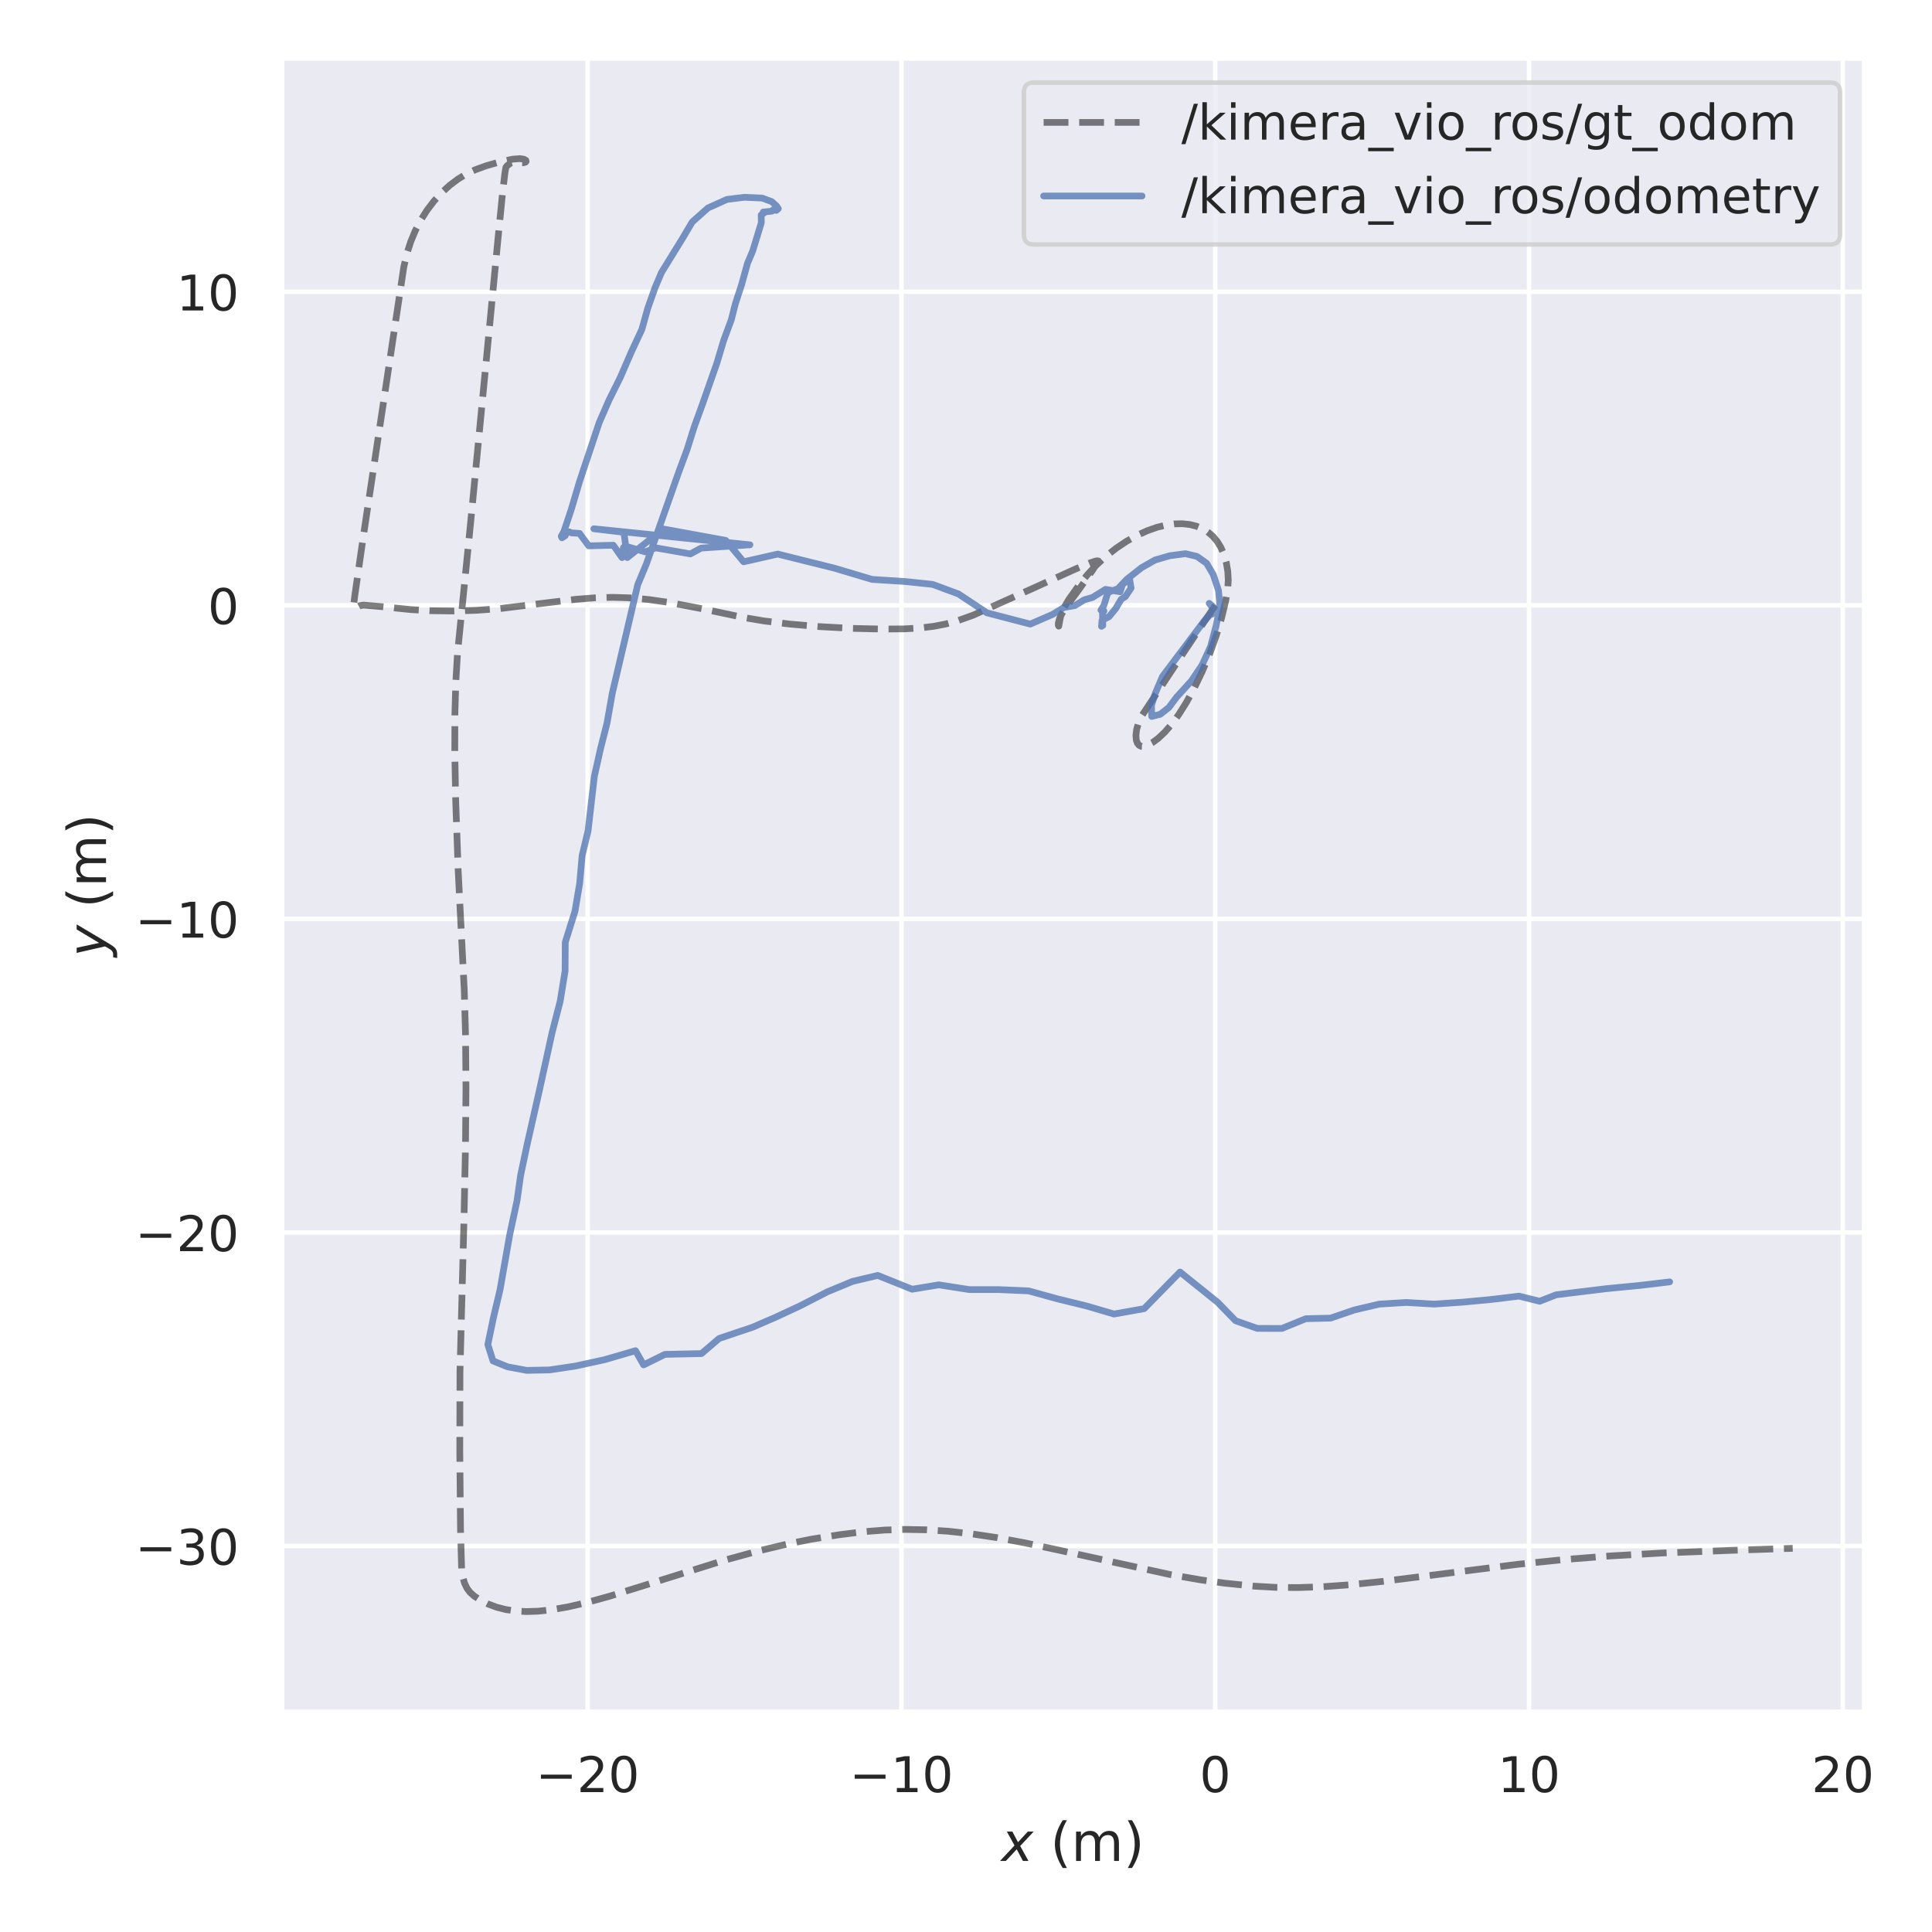 <?xml version="1.0" encoding="utf-8" standalone="no"?>
<!DOCTYPE svg PUBLIC "-//W3C//DTD SVG 1.1//EN"
  "http://www.w3.org/Graphics/SVG/1.1/DTD/svg11.dtd">
<!-- Created with matplotlib (https://matplotlib.org/) -->
<svg height="432pt" version="1.1" viewBox="0 0 432 432" width="432pt" xmlns="http://www.w3.org/2000/svg" xmlns:xlink="http://www.w3.org/1999/xlink">
 <defs>
  <style type="text/css">*{stroke-linecap:butt;stroke-linejoin:round;}</style>
 </defs>
 <g id="figure_1">
  <g id="patch_1">
   <path d="M 0 432 
L 432 432 
L 432 0 
L 0 0 
z
" style="fill:#ffffff;"/>
  </g>
  <g id="axes_1">
   <g id="patch_2">
    <path d="M 62.955 382.86 
L 416.945 382.86 
L 416.945 12.96 
L 62.955 12.96 
z
" style="fill:#eaeaf2;"/>
   </g>
   <g id="matplotlib.axis_1">
    <g id="xtick_1">
     <g id="line2d_1">
      <path clip-path="url(#p42736954c5)" d="M 131.399 382.86 
L 131.399 12.96 
" style="fill:none;stroke:#ffffff;stroke-linecap:round;"/>
     </g>
     <g id="text_1">
      <!-- −20 -->
      <g style="fill:#262626;" transform="translate(119.792 400.718)scale(0.11 -0.11)">
       <defs>
        <path d="M 10.594 35.5 
L 73.188 35.5 
L 73.188 27.203 
L 10.594 27.203 
z
" id="DejaVuSans-8722"/>
        <path d="M 19.188 8.297 
L 53.609 8.297 
L 53.609 0 
L 7.328 0 
L 7.328 8.297 
Q 12.938 14.109 22.625 23.891 
Q 32.328 33.688 34.812 36.531 
Q 39.547 41.844 41.422 45.531 
Q 43.312 49.219 43.312 52.781 
Q 43.312 58.594 39.234 62.25 
Q 35.156 65.922 28.609 65.922 
Q 23.969 65.922 18.812 64.312 
Q 13.672 62.703 7.812 59.422 
L 7.812 69.391 
Q 13.766 71.781 18.938 73 
Q 24.125 74.219 28.422 74.219 
Q 39.75 74.219 46.484 68.547 
Q 53.219 62.891 53.219 53.422 
Q 53.219 48.922 51.531 44.891 
Q 49.859 40.875 45.406 35.406 
Q 44.188 33.984 37.641 27.219 
Q 31.109 20.453 19.188 8.297 
z
" id="DejaVuSans-50"/>
        <path d="M 31.781 66.406 
Q 24.172 66.406 20.328 58.906 
Q 16.5 51.422 16.5 36.375 
Q 16.5 21.391 20.328 13.891 
Q 24.172 6.391 31.781 6.391 
Q 39.453 6.391 43.281 13.891 
Q 47.125 21.391 47.125 36.375 
Q 47.125 51.422 43.281 58.906 
Q 39.453 66.406 31.781 66.406 
z
M 31.781 74.219 
Q 44.047 74.219 50.516 64.516 
Q 56.984 54.828 56.984 36.375 
Q 56.984 17.969 50.516 8.266 
Q 44.047 -1.422 31.781 -1.422 
Q 19.531 -1.422 13.062 8.266 
Q 6.594 17.969 6.594 36.375 
Q 6.594 54.828 13.062 64.516 
Q 19.531 74.219 31.781 74.219 
z
" id="DejaVuSans-48"/>
       </defs>
       <use xlink:href="#DejaVuSans-8722"/>
       <use x="83.789" xlink:href="#DejaVuSans-50"/>
       <use x="147.412" xlink:href="#DejaVuSans-48"/>
      </g>
     </g>
    </g>
    <g id="xtick_2">
     <g id="line2d_2">
      <path clip-path="url(#p42736954c5)" d="M 201.565 382.86 
L 201.565 12.96 
" style="fill:none;stroke:#ffffff;stroke-linecap:round;"/>
     </g>
     <g id="text_2">
      <!-- −10 -->
      <g style="fill:#262626;" transform="translate(189.957 400.718)scale(0.11 -0.11)">
       <defs>
        <path d="M 12.406 8.297 
L 28.516 8.297 
L 28.516 63.922 
L 10.984 60.406 
L 10.984 69.391 
L 28.422 72.906 
L 38.281 72.906 
L 38.281 8.297 
L 54.391 8.297 
L 54.391 0 
L 12.406 0 
z
" id="DejaVuSans-49"/>
       </defs>
       <use xlink:href="#DejaVuSans-8722"/>
       <use x="83.789" xlink:href="#DejaVuSans-49"/>
       <use x="147.412" xlink:href="#DejaVuSans-48"/>
      </g>
     </g>
    </g>
    <g id="xtick_3">
     <g id="line2d_3">
      <path clip-path="url(#p42736954c5)" d="M 271.73 382.86 
L 271.73 12.96 
" style="fill:none;stroke:#ffffff;stroke-linecap:round;"/>
     </g>
     <g id="text_3">
      <!-- 0 -->
      <g style="fill:#262626;" transform="translate(268.231 400.718)scale(0.11 -0.11)">
       <use xlink:href="#DejaVuSans-48"/>
      </g>
     </g>
    </g>
    <g id="xtick_4">
     <g id="line2d_4">
      <path clip-path="url(#p42736954c5)" d="M 341.896 382.86 
L 341.896 12.96 
" style="fill:none;stroke:#ffffff;stroke-linecap:round;"/>
     </g>
     <g id="text_4">
      <!-- 10 -->
      <g style="fill:#262626;" transform="translate(334.897 400.718)scale(0.11 -0.11)">
       <use xlink:href="#DejaVuSans-49"/>
       <use x="63.623" xlink:href="#DejaVuSans-48"/>
      </g>
     </g>
    </g>
    <g id="xtick_5">
     <g id="line2d_5">
      <path clip-path="url(#p42736954c5)" d="M 412.061 382.86 
L 412.061 12.96 
" style="fill:none;stroke:#ffffff;stroke-linecap:round;"/>
     </g>
     <g id="text_5">
      <!-- 20 -->
      <g style="fill:#262626;" transform="translate(405.063 400.718)scale(0.11 -0.11)">
       <use xlink:href="#DejaVuSans-50"/>
       <use x="63.623" xlink:href="#DejaVuSans-48"/>
      </g>
     </g>
    </g>
    <g id="text_6">
     <!-- $x$ (m) -->
     <g style="fill:#262626;" transform="translate(223.93 416.124)scale(0.12 -0.12)">
      <defs>
       <path d="M 60.016 54.688 
L 34.906 27.875 
L 50.297 0 
L 39.984 0 
L 28.422 21.688 
L 8.297 0 
L -2.594 0 
L 24.312 28.812 
L 10.016 54.688 
L 20.312 54.688 
L 30.812 34.906 
L 49.125 54.688 
z
" id="DejaVuSans-Oblique-120"/>
       <path id="DejaVuSans-32"/>
       <path d="M 31 75.875 
Q 24.469 64.656 21.281 53.656 
Q 18.109 42.672 18.109 31.391 
Q 18.109 20.125 21.312 9.062 
Q 24.516 -2 31 -13.188 
L 23.188 -13.188 
Q 15.875 -1.703 12.234 9.375 
Q 8.594 20.453 8.594 31.391 
Q 8.594 42.281 12.203 53.312 
Q 15.828 64.359 23.188 75.875 
z
" id="DejaVuSans-40"/>
       <path d="M 52 44.188 
Q 55.375 50.25 60.062 53.125 
Q 64.75 56 71.094 56 
Q 79.641 56 84.281 50.016 
Q 88.922 44.047 88.922 33.016 
L 88.922 0 
L 79.891 0 
L 79.891 32.719 
Q 79.891 40.578 77.094 44.375 
Q 74.312 48.188 68.609 48.188 
Q 61.625 48.188 57.562 43.547 
Q 53.516 38.922 53.516 30.906 
L 53.516 0 
L 44.484 0 
L 44.484 32.719 
Q 44.484 40.625 41.703 44.406 
Q 38.922 48.188 33.109 48.188 
Q 26.219 48.188 22.156 43.531 
Q 18.109 38.875 18.109 30.906 
L 18.109 0 
L 9.078 0 
L 9.078 54.688 
L 18.109 54.688 
L 18.109 46.188 
Q 21.188 51.219 25.484 53.609 
Q 29.781 56 35.688 56 
Q 41.656 56 45.828 52.969 
Q 50 49.953 52 44.188 
z
" id="DejaVuSans-109"/>
       <path d="M 8.016 75.875 
L 15.828 75.875 
Q 23.141 64.359 26.781 53.312 
Q 30.422 42.281 30.422 31.391 
Q 30.422 20.453 26.781 9.375 
Q 23.141 -1.703 15.828 -13.188 
L 8.016 -13.188 
Q 14.5 -2 17.703 9.062 
Q 20.906 20.125 20.906 31.391 
Q 20.906 42.672 17.703 53.656 
Q 14.5 64.656 8.016 75.875 
z
" id="DejaVuSans-41"/>
      </defs>
      <use transform="translate(0 0.125)" xlink:href="#DejaVuSans-Oblique-120"/>
      <use transform="translate(59.18 0.125)" xlink:href="#DejaVuSans-32"/>
      <use transform="translate(90.967 0.125)" xlink:href="#DejaVuSans-40"/>
      <use transform="translate(129.98 0.125)" xlink:href="#DejaVuSans-109"/>
      <use transform="translate(227.393 0.125)" xlink:href="#DejaVuSans-41"/>
     </g>
    </g>
   </g>
   <g id="matplotlib.axis_2">
    <g id="ytick_1">
     <g id="line2d_6">
      <path clip-path="url(#p42736954c5)" d="M 62.955 345.698 
L 416.945 345.698 
" style="fill:none;stroke:#ffffff;stroke-linecap:round;"/>
     </g>
     <g id="text_7">
      <!-- −30 -->
      <g style="fill:#262626;" transform="translate(30.24 349.877)scale(0.11 -0.11)">
       <defs>
        <path d="M 40.578 39.312 
Q 47.656 37.797 51.625 33 
Q 55.609 28.219 55.609 21.188 
Q 55.609 10.406 48.188 4.484 
Q 40.766 -1.422 27.094 -1.422 
Q 22.516 -1.422 17.656 -0.516 
Q 12.797 0.391 7.625 2.203 
L 7.625 11.719 
Q 11.719 9.328 16.594 8.109 
Q 21.484 6.891 26.812 6.891 
Q 36.078 6.891 40.938 10.547 
Q 45.797 14.203 45.797 21.188 
Q 45.797 27.641 41.281 31.266 
Q 36.766 34.906 28.719 34.906 
L 20.219 34.906 
L 20.219 43.016 
L 29.109 43.016 
Q 36.375 43.016 40.234 45.922 
Q 44.094 48.828 44.094 54.297 
Q 44.094 59.906 40.109 62.906 
Q 36.141 65.922 28.719 65.922 
Q 24.656 65.922 20.016 65.031 
Q 15.375 64.156 9.812 62.312 
L 9.812 71.094 
Q 15.438 72.656 20.344 73.438 
Q 25.25 74.219 29.594 74.219 
Q 40.828 74.219 47.359 69.109 
Q 53.906 64.016 53.906 55.328 
Q 53.906 49.266 50.438 45.094 
Q 46.969 40.922 40.578 39.312 
z
" id="DejaVuSans-51"/>
       </defs>
       <use xlink:href="#DejaVuSans-8722"/>
       <use x="83.789" xlink:href="#DejaVuSans-51"/>
       <use x="147.412" xlink:href="#DejaVuSans-48"/>
      </g>
     </g>
    </g>
    <g id="ytick_2">
     <g id="line2d_7">
      <path clip-path="url(#p42736954c5)" d="M 62.955 275.584 
L 416.945 275.584 
" style="fill:none;stroke:#ffffff;stroke-linecap:round;"/>
     </g>
     <g id="text_8">
      <!-- −20 -->
      <g style="fill:#262626;" transform="translate(30.24 279.763)scale(0.11 -0.11)">
       <use xlink:href="#DejaVuSans-8722"/>
       <use x="83.789" xlink:href="#DejaVuSans-50"/>
       <use x="147.412" xlink:href="#DejaVuSans-48"/>
      </g>
     </g>
    </g>
    <g id="ytick_3">
     <g id="line2d_8">
      <path clip-path="url(#p42736954c5)" d="M 62.955 205.471 
L 416.945 205.471 
" style="fill:none;stroke:#ffffff;stroke-linecap:round;"/>
     </g>
     <g id="text_9">
      <!-- −10 -->
      <g style="fill:#262626;" transform="translate(30.24 209.65)scale(0.11 -0.11)">
       <use xlink:href="#DejaVuSans-8722"/>
       <use x="83.789" xlink:href="#DejaVuSans-49"/>
       <use x="147.412" xlink:href="#DejaVuSans-48"/>
      </g>
     </g>
    </g>
    <g id="ytick_4">
     <g id="line2d_9">
      <path clip-path="url(#p42736954c5)" d="M 62.955 135.357 
L 416.945 135.357 
" style="fill:none;stroke:#ffffff;stroke-linecap:round;"/>
     </g>
     <g id="text_10">
      <!-- 0 -->
      <g style="fill:#262626;" transform="translate(46.456 139.536)scale(0.11 -0.11)">
       <use xlink:href="#DejaVuSans-48"/>
      </g>
     </g>
    </g>
    <g id="ytick_5">
     <g id="line2d_10">
      <path clip-path="url(#p42736954c5)" d="M 62.955 65.243 
L 416.945 65.243 
" style="fill:none;stroke:#ffffff;stroke-linecap:round;"/>
     </g>
     <g id="text_11">
      <!-- 10 -->
      <g style="fill:#262626;" transform="translate(39.458 69.422)scale(0.11 -0.11)">
       <use xlink:href="#DejaVuSans-49"/>
       <use x="63.623" xlink:href="#DejaVuSans-48"/>
      </g>
     </g>
    </g>
    <g id="text_12">
     <!-- $y$ (m) -->
     <g style="fill:#262626;" transform="translate(23.72 213.93)rotate(-90)scale(0.12 -0.12)">
      <defs>
       <path d="M 24.812 -5.078 
Q 18.562 -15.578 14.625 -18.188 
Q 10.688 -20.797 4.594 -20.797 
L -2.484 -20.797 
L -0.984 -13.281 
L 4.203 -13.281 
Q 7.953 -13.281 10.594 -11.234 
Q 13.234 -9.188 16.5 -3.219 
L 19.281 2 
L 7.172 54.688 
L 16.703 54.688 
L 25.781 12.797 
L 50.875 54.688 
L 60.297 54.688 
z
" id="DejaVuSans-Oblique-121"/>
      </defs>
      <use transform="translate(0 0.125)" xlink:href="#DejaVuSans-Oblique-121"/>
      <use transform="translate(59.18 0.125)" xlink:href="#DejaVuSans-32"/>
      <use transform="translate(90.967 0.125)" xlink:href="#DejaVuSans-40"/>
      <use transform="translate(129.98 0.125)" xlink:href="#DejaVuSans-109"/>
      <use transform="translate(227.393 0.125)" xlink:href="#DejaVuSans-41"/>
     </g>
    </g>
   </g>
   <g id="line2d_11">
    <path clip-path="url(#p42736954c5)" d="M 271.73 135.357 
L 265.167 145.15 
L 255.29 160.08 
L 254.574 161.659 
L 254.154 163.093 
L 253.997 164.392 
L 254.082 165.501 
L 254.333 166.197 
L 254.723 166.661 
L 255.198 166.891 
L 255.764 166.908 
L 256.547 166.672 
L 257.65 166.079 
L 258.965 165.107 
L 260.427 163.735 
L 261.971 161.963 
L 263.577 159.767 
L 265.286 157.048 
L 267.077 153.778 
L 268.86 150.059 
L 270.548 146.029 
L 271.95 142.136 
L 273.142 138.199 
L 274.032 134.496 
L 274.522 131.68 
L 274.646 129.739 
L 274.54 127.808 
L 274.203 125.79 
L 273.675 123.978 
L 272.974 122.375 
L 272.148 121.037 
L 271.178 119.895 
L 270.075 118.952 
L 268.848 118.205 
L 267.516 117.654 
L 266.021 117.281 
L 264.366 117.107 
L 262.625 117.146 
L 260.74 117.405 
L 258.718 117.903 
L 256.495 118.686 
L 254.252 119.711 
L 251.921 121.018 
L 249.612 122.563 
L 247.285 124.392 
L 245.123 126.378 
L 243.229 128.41 
L 241.128 131.026 
L 238.976 134.052 
L 237.83 136.015 
L 237.241 137.437 
L 237 138.595 
L 236.743 140.006 
L 236.73 140.002 
L 236.648 139.842 
L 236.65 139.301 
L 236.89 138.371 
L 237.433 137.223 
L 238.494 135.571 
L 241.303 131.751 
L 244.391 127.377 
L 245.516 125.487 
L 245.404 125.394 
L 244.979 125.449 
L 243.69 125.881 
L 240.493 127.225 
L 231.088 131.495 
L 217.661 137.53 
L 214.387 138.707 
L 211.528 139.515 
L 208.819 140.043 
L 205.75 140.414 
L 202.209 140.619 
L 197.146 140.659 
L 190.57 140.509 
L 183.386 140.125 
L 176.645 139.55 
L 170.834 138.843 
L 166.341 138.088 
L 157.111 136.144 
L 149.627 134.711 
L 145.029 134.051 
L 140.926 133.687 
L 137.031 133.566 
L 133.095 133.668 
L 128.739 134.01 
L 122.939 134.708 
L 111.856 136.072 
L 106.551 136.468 
L 101.509 136.621 
L 96.245 136.557 
L 91.731 136.297 
L 85.713 135.678 
L 81.291 135.299 
L 80.435 135.442 
L 79.797 135.791 
L 79.297 136 
L 79.13 135.801 
L 79.053 135.423 
L 79.34 133.133 
L 81.206 120.181 
L 90.293 59.676 
L 91.004 56.646 
L 91.844 54.031 
L 92.851 51.603 
L 94.057 49.27 
L 95.457 47.047 
L 97.042 44.961 
L 98.728 43.11 
L 100.56 41.433 
L 102.442 40.017 
L 104.326 38.874 
L 106.274 37.956 
L 108.72 37.066 
L 111.82 36.183 
L 114.635 35.594 
L 116.204 35.468 
L 117.147 35.598 
L 117.583 35.854 
L 117.64 36.098 
L 117.455 36.284 
L 117.009 36.39 
L 116.172 36.33 
L 114.81 36.228 
L 114.21 36.445 
L 113.445 37.009 
L 113.121 37.399 
L 112.895 38.716 
L 112.369 43.16 
L 111.339 53.524 
L 105.202 117.185 
L 102.298 146.097 
L 101.921 152.5 
L 101.713 159.771 
L 101.689 168.176 
L 101.896 179.075 
L 102.458 194.79 
L 103.1 207.516 
L 103.811 221.378 
L 104.098 231.49 
L 104.192 243.327 
L 104.082 256.411 
L 103.744 272.876 
L 102.852 306.705 
L 102.812 324.496 
L 102.97 341.871 
L 103.218 350.806 
L 103.493 352.674 
L 103.9 354.067 
L 104.427 355.157 
L 105.103 356.055 
L 106.05 356.899 
L 107.403 357.792 
L 109.112 358.655 
L 111.031 359.373 
L 113.077 359.896 
L 115.236 360.22 
L 117.635 360.351 
L 120.271 360.271 
L 123.267 359.954 
L 126.898 359.326 
L 131.081 358.362 
L 136.239 356.937 
L 143.83 354.578 
L 161.913 348.898 
L 169.448 346.831 
L 176.02 345.253 
L 181.346 344.183 
L 187.517 343.191 
L 193.164 342.487 
L 197.924 342.117 
L 202.516 341.982 
L 207.21 342.072 
L 212.012 342.388 
L 217.044 342.938 
L 222.848 343.81 
L 229.15 344.983 
L 237.263 346.726 
L 261.518 352.047 
L 268.444 353.258 
L 273.917 354.005 
L 280.351 354.663 
L 285.267 354.939 
L 290.221 354.985 
L 295.702 354.798 
L 301.817 354.361 
L 309.206 353.602 
L 319.061 352.366 
L 339.413 349.779 
L 349.712 348.724 
L 359.917 347.921 
L 371.496 347.268 
L 386.903 346.67 
L 400.855 346.212 
L 400.855 346.212 
" style="fill:none;stroke:#000000;stroke-dasharray:5.55,2.4;stroke-dashoffset:0;stroke-opacity:0.5;stroke-width:1.5;"/>
   </g>
   <g id="line2d_12">
    <path clip-path="url(#p42736954c5)" d="M 270.96 135.36 
L 270.958 135.359 
L 271.109 135.64 
L 271.375 136.078 
L 271.001 137.344 
L 271.805 136.181 
L 270.382 134.909 
L 270.738 135.344 
L 271.12 135.986 
L 271.491 136.375 
L 271.505 135.997 
L 271.389 136.182 
L 271.319 136.161 
L 271.004 136.956 
L 269.231 138.894 
L 259.923 151.281 
L 258.338 155.007 
L 257.472 157.72 
L 257.518 160.204 
L 259.435 159.717 
L 261.366 158.194 
L 263.054 155.932 
L 266.381 152.271 
L 268.78 148.721 
L 270.686 144.58 
L 271.921 139.941 
L 272.787 135.511 
L 272.453 132.016 
L 271.294 128.496 
L 269.81 125.95 
L 267.646 124.418 
L 265.067 123.801 
L 261.569 124.264 
L 258.274 125.221 
L 255.252 126.938 
L 251.953 129.541 
L 249.991 131.623 
L 247.727 132.485 
L 246.821 135.402 
L 246.175 136.427 
L 246.84 136.605 
L 246.523 137.227 
L 246.589 139.856 
L 246.294 140.048 
L 246.423 138.685 
L 247.971 137.907 
L 249.512 136.027 
L 250.687 134.012 
L 251.641 133.387 
L 252.911 131.493 
L 252.529 129.101 
L 252.885 128.811 
L 252.501 129.301 
L 250.998 130.71 
L 250.461 132.312 
L 247.189 131.784 
L 244.298 133.587 
L 242.427 134.13 
L 240.36 135.41 
L 237.889 135.837 
L 235.327 137.4 
L 230.37 139.551 
L 220.667 137.026 
L 214.323 132.814 
L 208.539 130.672 
L 202.352 130.024 
L 194.993 129.555 
L 186.589 127.048 
L 173.914 123.889 
L 166.278 125.62 
L 162.282 120.835 
L 148.298 118.278 
L 140.266 124.675 
L 139.504 119.025 
L 132.793 118.233 
L 167.69 121.824 
L 156.78 122.551 
L 154.384 123.855 
L 146.624 122.498 
L 144.285 123.402 
L 140.305 122.253 
L 139.404 122.425 
L 139.088 124.682 
L 137.137 121.911 
L 131.648 122.054 
L 129.581 119.265 
L 127.74 119.146 
L 127.316 118.932 
L 126.767 118.949 
L 126.523 119.309 
L 126.399 119.768 
L 125.661 120.259 
L 125.496 119.92 
L 126.098 118.817 
L 127.655 114.179 
L 129.609 107.609 
L 133.982 94.493 
L 136.168 89.489 
L 138.71 84.379 
L 141.185 78.667 
L 143.527 73.654 
L 144.815 69.006 
L 146.477 64.308 
L 147.912 60.931 
L 152.635 53.268 
L 154.776 49.644 
L 158.317 46.496 
L 162.548 44.59 
L 166.445 44.113 
L 170.434 44.296 
L 172.556 45.081 
L 173.635 46.053 
L 174.033 46.654 
L 173.59 47.044 
L 172.852 46.932 
L 172.605 47.213 
L 170.659 47.416 
L 170.86 47.603 
L 170.202 48.061 
L 170.232 49.805 
L 168.305 56.12 
L 167.142 58.876 
L 165.82 63.661 
L 164.413 67.975 
L 163.51 71.531 
L 161.802 76.154 
L 160.278 81.248 
L 157.122 90.242 
L 155.246 95.4 
L 153.647 100.484 
L 151.685 105.784 
L 144.542 126.074 
L 142.601 130.734 
L 136.923 154.954 
L 135.729 161.685 
L 134.286 167.383 
L 132.896 173.598 
L 131.49 185.8 
L 130.166 191.302 
L 129.62 197.509 
L 128.566 203.764 
L 126.395 210.687 
L 126.359 217.117 
L 125.253 223.893 
L 123.464 230.835 
L 120.604 243.83 
L 117.867 255.929 
L 116.407 262.825 
L 115.603 268.509 
L 113.992 276.002 
L 111.816 288.359 
L 110.306 294.751 
L 109.082 300.65 
L 110.243 304.307 
L 113.511 305.627 
L 117.748 306.417 
L 122.836 306.321 
L 128.67 305.454 
L 135.235 304.019 
L 142.099 302.018 
L 143.918 305.194 
L 148.677 302.84 
L 156.847 302.665 
L 160.818 299.276 
L 168.227 296.791 
L 173.416 294.544 
L 178.842 292.022 
L 184.98 288.864 
L 190.634 286.526 
L 196.261 285.185 
L 203.962 288.276 
L 209.913 287.292 
L 216.779 288.361 
L 223.303 288.355 
L 230.004 288.65 
L 236.641 290.478 
L 242.784 291.973 
L 249.103 293.82 
L 255.846 292.615 
L 263.852 284.43 
L 272.269 291.195 
L 276.273 295.318 
L 281.134 297.035 
L 286.629 297.042 
L 291.987 294.866 
L 297.512 294.737 
L 302.853 292.908 
L 308.403 291.604 
L 314.432 291.235 
L 320.71 291.599 
L 327.033 291.167 
L 333.315 290.582 
L 339.664 289.818 
L 344.263 290.965 
L 347.954 289.521 
L 359.076 288.161 
L 366.823 287.408 
L 373.34 286.631 
L 373.34 286.631 
" style="fill:none;stroke:#4c72b0;stroke-linecap:round;stroke-opacity:0.75;stroke-width:1.5;"/>
   </g>
   <g id="patch_3">
    <path d="M 62.955 382.86 
L 62.955 12.96 
" style="fill:none;stroke:#ffffff;stroke-linecap:square;stroke-linejoin:miter;stroke-width:1.25;"/>
   </g>
   <g id="patch_4">
    <path d="M 416.945 382.86 
L 416.945 12.96 
" style="fill:none;stroke:#ffffff;stroke-linecap:square;stroke-linejoin:miter;stroke-width:1.25;"/>
   </g>
   <g id="patch_5">
    <path d="M 62.955 382.86 
L 416.945 382.86 
" style="fill:none;stroke:#ffffff;stroke-linecap:square;stroke-linejoin:miter;stroke-width:1.25;"/>
   </g>
   <g id="patch_6">
    <path d="M 62.955 12.96 
L 416.945 12.96 
" style="fill:none;stroke:#ffffff;stroke-linecap:square;stroke-linejoin:miter;stroke-width:1.25;"/>
   </g>
   <g id="legend_1">
    <g id="patch_7">
     <path d="M 231.157 54.664 
L 409.245 54.664 
Q 411.445 54.664 411.445 52.464 
L 411.445 20.66 
Q 411.445 18.46 409.245 18.46 
L 231.157 18.46 
Q 228.957 18.46 228.957 20.66 
L 228.957 52.464 
Q 228.957 54.664 231.157 54.664 
z
" style="fill:#eaeaf2;opacity:0.8;stroke:#cccccc;stroke-linejoin:miter;"/>
    </g>
    <g id="line2d_13">
     <path d="M 233.357 27.368 
L 255.357 27.368 
" style="fill:none;stroke:#000000;stroke-dasharray:5.55,2.4;stroke-dashoffset:0;stroke-opacity:0.5;stroke-width:1.5;"/>
    </g>
    <g id="line2d_14"/>
    <g id="text_13">
     <!-- /kimera_vio_ros/gt_odom -->
     <g style="fill:#262626;" transform="translate(264.157 31.218)scale(0.11 -0.11)">
      <defs>
       <path d="M 25.391 72.906 
L 33.688 72.906 
L 8.297 -9.281 
L 0 -9.281 
z
" id="DejaVuSans-47"/>
       <path d="M 9.078 75.984 
L 18.109 75.984 
L 18.109 31.109 
L 44.922 54.688 
L 56.391 54.688 
L 27.391 29.109 
L 57.625 0 
L 45.906 0 
L 18.109 26.703 
L 18.109 0 
L 9.078 0 
z
" id="DejaVuSans-107"/>
       <path d="M 9.422 54.688 
L 18.406 54.688 
L 18.406 0 
L 9.422 0 
z
M 9.422 75.984 
L 18.406 75.984 
L 18.406 64.594 
L 9.422 64.594 
z
" id="DejaVuSans-105"/>
       <path d="M 56.203 29.594 
L 56.203 25.203 
L 14.891 25.203 
Q 15.484 15.922 20.484 11.062 
Q 25.484 6.203 34.422 6.203 
Q 39.594 6.203 44.453 7.469 
Q 49.312 8.734 54.109 11.281 
L 54.109 2.781 
Q 49.266 0.734 44.188 -0.344 
Q 39.109 -1.422 33.891 -1.422 
Q 20.797 -1.422 13.156 6.188 
Q 5.516 13.812 5.516 26.812 
Q 5.516 40.234 12.766 48.109 
Q 20.016 56 32.328 56 
Q 43.359 56 49.781 48.891 
Q 56.203 41.797 56.203 29.594 
z
M 47.219 32.234 
Q 47.125 39.594 43.094 43.984 
Q 39.062 48.391 32.422 48.391 
Q 24.906 48.391 20.391 44.141 
Q 15.875 39.891 15.188 32.172 
z
" id="DejaVuSans-101"/>
       <path d="M 41.109 46.297 
Q 39.594 47.172 37.812 47.578 
Q 36.031 48 33.891 48 
Q 26.266 48 22.188 43.047 
Q 18.109 38.094 18.109 28.812 
L 18.109 0 
L 9.078 0 
L 9.078 54.688 
L 18.109 54.688 
L 18.109 46.188 
Q 20.953 51.172 25.484 53.578 
Q 30.031 56 36.531 56 
Q 37.453 56 38.578 55.875 
Q 39.703 55.766 41.062 55.516 
z
" id="DejaVuSans-114"/>
       <path d="M 34.281 27.484 
Q 23.391 27.484 19.188 25 
Q 14.984 22.516 14.984 16.5 
Q 14.984 11.719 18.141 8.906 
Q 21.297 6.109 26.703 6.109 
Q 34.188 6.109 38.703 11.406 
Q 43.219 16.703 43.219 25.484 
L 43.219 27.484 
z
M 52.203 31.203 
L 52.203 0 
L 43.219 0 
L 43.219 8.297 
Q 40.141 3.328 35.547 0.953 
Q 30.953 -1.422 24.312 -1.422 
Q 15.922 -1.422 10.953 3.297 
Q 6 8.016 6 15.922 
Q 6 25.141 12.172 29.828 
Q 18.359 34.516 30.609 34.516 
L 43.219 34.516 
L 43.219 35.406 
Q 43.219 41.609 39.141 45 
Q 35.062 48.391 27.688 48.391 
Q 23 48.391 18.547 47.266 
Q 14.109 46.141 10.016 43.891 
L 10.016 52.203 
Q 14.938 54.109 19.578 55.047 
Q 24.219 56 28.609 56 
Q 40.484 56 46.344 49.844 
Q 52.203 43.703 52.203 31.203 
z
" id="DejaVuSans-97"/>
       <path d="M 50.984 -16.609 
L 50.984 -23.578 
L -0.984 -23.578 
L -0.984 -16.609 
z
" id="DejaVuSans-95"/>
       <path d="M 2.984 54.688 
L 12.5 54.688 
L 29.594 8.797 
L 46.688 54.688 
L 56.203 54.688 
L 35.688 0 
L 23.484 0 
z
" id="DejaVuSans-118"/>
       <path d="M 30.609 48.391 
Q 23.391 48.391 19.188 42.75 
Q 14.984 37.109 14.984 27.297 
Q 14.984 17.484 19.156 11.844 
Q 23.344 6.203 30.609 6.203 
Q 37.797 6.203 41.984 11.859 
Q 46.188 17.531 46.188 27.297 
Q 46.188 37.016 41.984 42.703 
Q 37.797 48.391 30.609 48.391 
z
M 30.609 56 
Q 42.328 56 49.016 48.375 
Q 55.719 40.766 55.719 27.297 
Q 55.719 13.875 49.016 6.219 
Q 42.328 -1.422 30.609 -1.422 
Q 18.844 -1.422 12.172 6.219 
Q 5.516 13.875 5.516 27.297 
Q 5.516 40.766 12.172 48.375 
Q 18.844 56 30.609 56 
z
" id="DejaVuSans-111"/>
       <path d="M 44.281 53.078 
L 44.281 44.578 
Q 40.484 46.531 36.375 47.5 
Q 32.281 48.484 27.875 48.484 
Q 21.188 48.484 17.844 46.438 
Q 14.5 44.391 14.5 40.281 
Q 14.5 37.156 16.891 35.375 
Q 19.281 33.594 26.516 31.984 
L 29.594 31.297 
Q 39.156 29.25 43.188 25.516 
Q 47.219 21.781 47.219 15.094 
Q 47.219 7.469 41.188 3.016 
Q 35.156 -1.422 24.609 -1.422 
Q 20.219 -1.422 15.453 -0.562 
Q 10.688 0.297 5.422 2 
L 5.422 11.281 
Q 10.406 8.688 15.234 7.391 
Q 20.062 6.109 24.812 6.109 
Q 31.156 6.109 34.562 8.281 
Q 37.984 10.453 37.984 14.406 
Q 37.984 18.062 35.516 20.016 
Q 33.062 21.969 24.703 23.781 
L 21.578 24.516 
Q 13.234 26.266 9.516 29.906 
Q 5.812 33.547 5.812 39.891 
Q 5.812 47.609 11.281 51.797 
Q 16.75 56 26.812 56 
Q 31.781 56 36.172 55.266 
Q 40.578 54.547 44.281 53.078 
z
" id="DejaVuSans-115"/>
       <path d="M 45.406 27.984 
Q 45.406 37.75 41.375 43.109 
Q 37.359 48.484 30.078 48.484 
Q 22.859 48.484 18.828 43.109 
Q 14.797 37.75 14.797 27.984 
Q 14.797 18.266 18.828 12.891 
Q 22.859 7.516 30.078 7.516 
Q 37.359 7.516 41.375 12.891 
Q 45.406 18.266 45.406 27.984 
z
M 54.391 6.781 
Q 54.391 -7.172 48.188 -13.984 
Q 42 -20.797 29.203 -20.797 
Q 24.469 -20.797 20.266 -20.094 
Q 16.062 -19.391 12.109 -17.922 
L 12.109 -9.188 
Q 16.062 -11.328 19.922 -12.344 
Q 23.781 -13.375 27.781 -13.375 
Q 36.625 -13.375 41.016 -8.766 
Q 45.406 -4.156 45.406 5.172 
L 45.406 9.625 
Q 42.625 4.781 38.281 2.391 
Q 33.938 0 27.875 0 
Q 17.828 0 11.672 7.656 
Q 5.516 15.328 5.516 27.984 
Q 5.516 40.672 11.672 48.328 
Q 17.828 56 27.875 56 
Q 33.938 56 38.281 53.609 
Q 42.625 51.219 45.406 46.391 
L 45.406 54.688 
L 54.391 54.688 
z
" id="DejaVuSans-103"/>
       <path d="M 18.312 70.219 
L 18.312 54.688 
L 36.812 54.688 
L 36.812 47.703 
L 18.312 47.703 
L 18.312 18.016 
Q 18.312 11.328 20.141 9.422 
Q 21.969 7.516 27.594 7.516 
L 36.812 7.516 
L 36.812 0 
L 27.594 0 
Q 17.188 0 13.234 3.875 
Q 9.281 7.766 9.281 18.016 
L 9.281 47.703 
L 2.688 47.703 
L 2.688 54.688 
L 9.281 54.688 
L 9.281 70.219 
z
" id="DejaVuSans-116"/>
       <path d="M 45.406 46.391 
L 45.406 75.984 
L 54.391 75.984 
L 54.391 0 
L 45.406 0 
L 45.406 8.203 
Q 42.578 3.328 38.25 0.953 
Q 33.938 -1.422 27.875 -1.422 
Q 17.969 -1.422 11.734 6.484 
Q 5.516 14.406 5.516 27.297 
Q 5.516 40.188 11.734 48.094 
Q 17.969 56 27.875 56 
Q 33.938 56 38.25 53.625 
Q 42.578 51.266 45.406 46.391 
z
M 14.797 27.297 
Q 14.797 17.391 18.875 11.75 
Q 22.953 6.109 30.078 6.109 
Q 37.203 6.109 41.297 11.75 
Q 45.406 17.391 45.406 27.297 
Q 45.406 37.203 41.297 42.844 
Q 37.203 48.484 30.078 48.484 
Q 22.953 48.484 18.875 42.844 
Q 14.797 37.203 14.797 27.297 
z
" id="DejaVuSans-100"/>
      </defs>
      <use xlink:href="#DejaVuSans-47"/>
      <use x="33.691" xlink:href="#DejaVuSans-107"/>
      <use x="91.602" xlink:href="#DejaVuSans-105"/>
      <use x="119.385" xlink:href="#DejaVuSans-109"/>
      <use x="216.797" xlink:href="#DejaVuSans-101"/>
      <use x="278.32" xlink:href="#DejaVuSans-114"/>
      <use x="319.434" xlink:href="#DejaVuSans-97"/>
      <use x="380.713" xlink:href="#DejaVuSans-95"/>
      <use x="430.713" xlink:href="#DejaVuSans-118"/>
      <use x="489.893" xlink:href="#DejaVuSans-105"/>
      <use x="517.676" xlink:href="#DejaVuSans-111"/>
      <use x="578.857" xlink:href="#DejaVuSans-95"/>
      <use x="628.857" xlink:href="#DejaVuSans-114"/>
      <use x="667.721" xlink:href="#DejaVuSans-111"/>
      <use x="728.902" xlink:href="#DejaVuSans-115"/>
      <use x="781.002" xlink:href="#DejaVuSans-47"/>
      <use x="814.693" xlink:href="#DejaVuSans-103"/>
      <use x="878.17" xlink:href="#DejaVuSans-116"/>
      <use x="917.379" xlink:href="#DejaVuSans-95"/>
      <use x="967.379" xlink:href="#DejaVuSans-111"/>
      <use x="1028.561" xlink:href="#DejaVuSans-100"/>
      <use x="1092.037" xlink:href="#DejaVuSans-111"/>
      <use x="1153.219" xlink:href="#DejaVuSans-109"/>
     </g>
    </g>
    <g id="line2d_15">
     <path d="M 233.357 43.82 
L 255.357 43.82 
" style="fill:none;stroke:#4c72b0;stroke-linecap:round;stroke-opacity:0.75;stroke-width:1.5;"/>
    </g>
    <g id="line2d_16"/>
    <g id="text_14">
     <!-- /kimera_vio_ros/odometry -->
     <g style="fill:#262626;" transform="translate(264.157 47.67)scale(0.11 -0.11)">
      <defs>
       <path d="M 32.172 -5.078 
Q 28.375 -14.844 24.75 -17.812 
Q 21.141 -20.797 15.094 -20.797 
L 7.906 -20.797 
L 7.906 -13.281 
L 13.188 -13.281 
Q 16.891 -13.281 18.938 -11.516 
Q 21 -9.766 23.484 -3.219 
L 25.094 0.875 
L 2.984 54.688 
L 12.5 54.688 
L 29.594 11.922 
L 46.688 54.688 
L 56.203 54.688 
z
" id="DejaVuSans-121"/>
      </defs>
      <use xlink:href="#DejaVuSans-47"/>
      <use x="33.691" xlink:href="#DejaVuSans-107"/>
      <use x="91.602" xlink:href="#DejaVuSans-105"/>
      <use x="119.385" xlink:href="#DejaVuSans-109"/>
      <use x="216.797" xlink:href="#DejaVuSans-101"/>
      <use x="278.32" xlink:href="#DejaVuSans-114"/>
      <use x="319.434" xlink:href="#DejaVuSans-97"/>
      <use x="380.713" xlink:href="#DejaVuSans-95"/>
      <use x="430.713" xlink:href="#DejaVuSans-118"/>
      <use x="489.893" xlink:href="#DejaVuSans-105"/>
      <use x="517.676" xlink:href="#DejaVuSans-111"/>
      <use x="578.857" xlink:href="#DejaVuSans-95"/>
      <use x="628.857" xlink:href="#DejaVuSans-114"/>
      <use x="667.721" xlink:href="#DejaVuSans-111"/>
      <use x="728.902" xlink:href="#DejaVuSans-115"/>
      <use x="781.002" xlink:href="#DejaVuSans-47"/>
      <use x="814.693" xlink:href="#DejaVuSans-111"/>
      <use x="875.875" xlink:href="#DejaVuSans-100"/>
      <use x="939.352" xlink:href="#DejaVuSans-111"/>
      <use x="1000.533" xlink:href="#DejaVuSans-109"/>
      <use x="1097.945" xlink:href="#DejaVuSans-101"/>
      <use x="1159.469" xlink:href="#DejaVuSans-116"/>
      <use x="1198.678" xlink:href="#DejaVuSans-114"/>
      <use x="1239.791" xlink:href="#DejaVuSans-121"/>
     </g>
    </g>
   </g>
  </g>
 </g>
 <defs>
  <clipPath id="p42736954c5">
   <rect height="369.9" width="353.99" x="62.955" y="12.96"/>
  </clipPath>
 </defs>
</svg>
